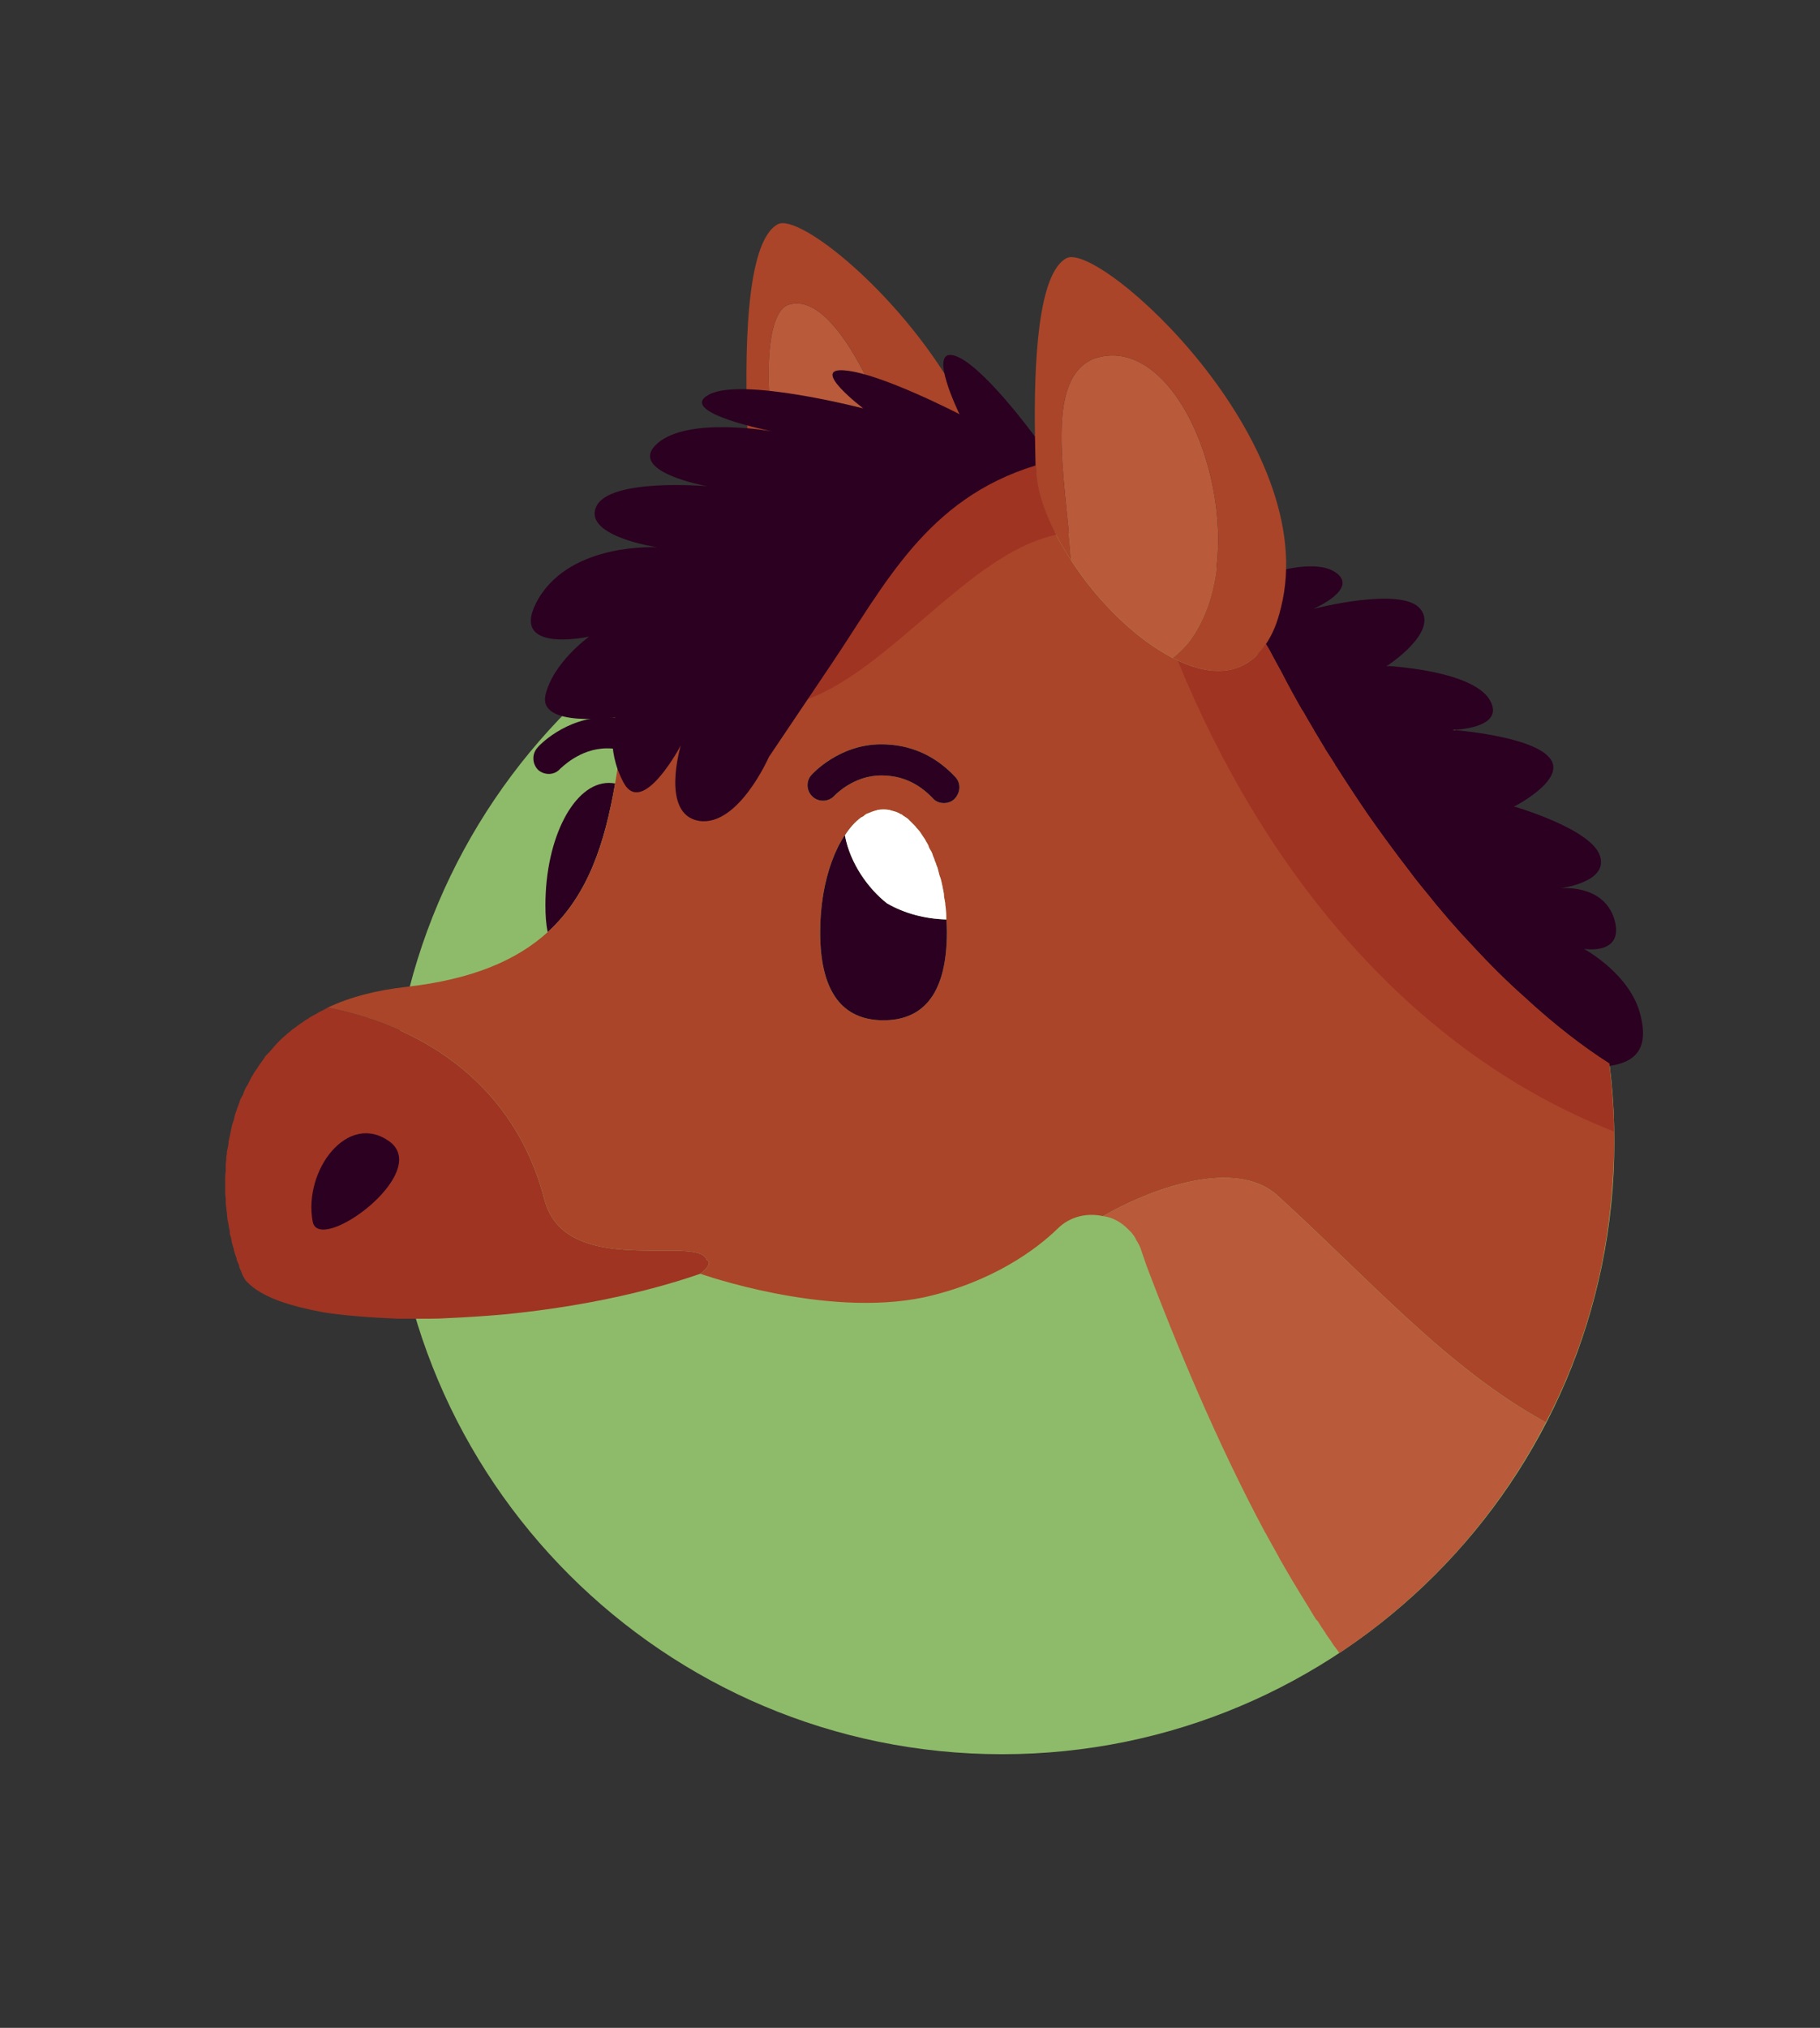<svg version="1.2" xmlns="http://www.w3.org/2000/svg" viewBox="0 0 316 352" width="316" height="352">
	<rect x="0" y="0" width="316" height="352" fill="#333333" stroke="none"/>
	<title>HorseAvatar</title>
	<style>
		.s0 { fill: #8ebb6a } 
		.s1 { fill: #2b0020 } 
		.s2 { fill: #b95a3b } 
		.s3 { fill: #dbdbc9 } 
		.s4 { fill: #e49b3f } 
		.s5 { fill: #9f3423 } 
		.s6 { fill: #aa4529 } 
		.s7 { fill: #ffffff } 
	</style>
	<g id="&lt;Group&gt;">
		<g id="&lt;Group&gt;">
			<g id="&lt;Group&gt;">
				<path id="&lt;Path&gt;" class="s0" d="m67.7 198.2c0 58.7 47.6 106.3 106.3 106.3 58.7 0 106.3-47.6 106.3-106.3 0-58.7-47.6-106.3-106.3-106.3-58.7 0-106.3 47.6-106.3 106.3z"/>
			</g>
			<g id="&lt;Group&gt;">
				<g id="&lt;Group&gt;">
					<path id="&lt;Path&gt;" class="s1" d="m95.1 161.8c-0.3-1.4-0.4-2.9-0.4-4.7 0-11.7 5-21.2 11-21.2q0.6 0 1.1 0.1c-1.8 10.4-4.7 19.4-11.7 25.8z"/>
				</g>
				<path id="&lt;Path&gt;" class="s1" d="m105.4 129.9c-4.8 0-8 3.5-8.1 3.5-1 1.2-2.7 1.2-3.8 0.3-1.1-1-1.2-2.8-0.2-3.9 0.1-0.2 4.8-5.3 12.1-5.3q1.5 0 2.9 0.2-0.3 2.8-0.6 5.4-1.1-0.2-2.3-0.2z"/>
				<g id="&lt;Group&gt;">
					<path id="&lt;Path&gt;" class="s2" d="m145.1 70.9c-9 1.6-4.5 12.4-4.5 12.4 0 0-2.2-2-5.4-2.9-2.7-12.3-2.4-26.2 1.7-27.5 5.9-1.9 12.1 8.4 16.5 19.2-2.1-1.1-4.8-1.8-8.3-1.2z"/>
				</g>
				<g id="&lt;Group&gt;">
					<path id="&lt;Path&gt;" class="s3" d="m39.7 198.1q0 0.4-0.1 0.9 0.1-0.5 0.1-0.9z"/>
				</g>
				<g id="&lt;Group&gt;">
					<path id="&lt;Path&gt;" class="s3" d="m39.4 199.9q0 0.5-0.1 0.9 0.1-0.4 0.1-0.9z"/>
				</g>
				<g id="&lt;Group&gt;">
					<path id="&lt;Path&gt;" class="s3" d="m39.2 202q0 0.6 0 1.2 0-0.6 0-1.2z"/>
				</g>
				<g id="&lt;Group&gt;">
					<path id="&lt;Path&gt;" class="s3" d="m40.1 196.2q-0.1 0.5-0.2 1 0.1-0.5 0.2-1z"/>
				</g>
				<g id="&lt;Group&gt;">
					<path id="&lt;Path&gt;" class="s3" d="m39.1 206.2q0 0.4 0 0.8 0-0.4 0-0.8z"/>
				</g>
				<g id="&lt;Group&gt;">
					<path id="&lt;Path&gt;" class="s3" d="m39.1 204.4q0 0.4 0 0.8 0-0.4 0-0.8z"/>
				</g>
				<g id="&lt;Group&gt;">
					<path id="&lt;Path&gt;" class="s3" d="m41.4 191.8q-0.3 0.9-0.6 1.7 0.3-0.8 0.6-1.7z"/>
				</g>
				<g id="&lt;Group&gt;">
					<path id="&lt;Path&gt;" class="s3" d="m42.2 190q-0.3 0.5-0.5 0.9 0.2-0.4 0.5-0.9z"/>
				</g>
				<g id="&lt;Group&gt;">
					<path id="&lt;Path&gt;" class="s3" d="m40.6 194.4q-0.2 0.5-0.3 0.9 0.1-0.4 0.3-0.9z"/>
				</g>
				<g id="&lt;Group&gt;">
					<path id="&lt;Path&gt;" class="s3" d="m44.4 223.8q-1.1-0.8-1.8-1.6 0.7 0.8 1.8 1.6z"/>
				</g>
				<g id="&lt;Group&gt;">
					<path id="&lt;Path&gt;" class="s4" d="m117.4 99.2q2.7-3.1 6-5.8c1.6 4.4 4.8 8.1 4.8 8.1 0 0-5.1-1.7-10.8-2.3z"/>
				</g>
				<g id="&lt;Group&gt;">
					<path id="&lt;Path&gt;" class="s3" d="m39.2 208q0 0.4 0 0.7 0-0.3 0-0.7z"/>
				</g>
				<g id="&lt;Group&gt;">
					<path id="&lt;Path&gt;" class="s3" d="m40.2 215.3q0 0.3 0.1 0.5-0.1-0.2-0.1-0.5z"/>
				</g>
				<g id="&lt;Group&gt;">
					<path id="&lt;Path&gt;" class="s3" d="m41 218.2q0.1 0.3 0.1 0.5 0-0.2-0.1-0.5z"/>
				</g>
				<g id="&lt;Group&gt;">
					<path id="&lt;Path&gt;" class="s3" d="m41.6 220.1q-0.1-0.3-0.1-0.5 0 0.2 0.1 0.5z"/>
				</g>
				<g id="&lt;Group&gt;">
					<path id="&lt;Path&gt;" class="s3" d="m40.6 216.8q0 0.3 0.1 0.5-0.1-0.2-0.1-0.5z"/>
				</g>
				<g id="&lt;Group&gt;">
					<path id="&lt;Path&gt;" class="s3" d="m39.5 211.6q0 0.3 0.1 0.5-0.1-0.2-0.1-0.5z"/>
				</g>
				<g id="&lt;Group&gt;">
					<path id="&lt;Path&gt;" class="s3" d="m39.3 209.7q0 0.4 0.1 0.8-0.1-0.4-0.1-0.8z"/>
				</g>
				<g id="&lt;Group&gt;">
					<path id="&lt;Path&gt;" class="s3" d="m39.9 213.7q0 0.2 0 0.5 0-0.3 0-0.5z"/>
				</g>
				<g id="&lt;Group&gt;">
					<path id="&lt;Path&gt;" class="s3" d="m74.8 228.9q-3 0-5.8 0 2.8 0 5.8 0z"/>
				</g>
				<g id="&lt;Group&gt;">
					<path id="&lt;Path&gt;" class="s3" d="m56.2 227.8c3.8 0.6 8.1 0.9 12.8 1.1-4.7-0.2-9-0.5-12.8-1.1z"/>
				</g>
				<g id="&lt;Group&gt;">
					<path id="&lt;Path&gt;" class="s3" d="m52 226.9q2 0.5 4.2 0.9-2.2-0.4-4.2-0.9z"/>
				</g>
				<g id="&lt;Group&gt;">
					<path id="&lt;Path&gt;" class="s3" d="m77.8 228.8q4.6-0.2 9.3-0.6-4.7 0.4-9.3 0.6z"/>
				</g>
				<g id="&lt;Group&gt;">
					<path id="&lt;Path&gt;" class="s3" d="m54.9 176q-0.6 0.3-1.1 0.6 0.5-0.3 1.1-0.6z"/>
				</g>
				<g id="&lt;Group&gt;">
					<path id="&lt;Path&gt;" class="s3" d="m48.4 225.8q1.7 0.6 3.6 1.1-1.9-0.5-3.6-1.1z"/>
				</g>
				<g id="&lt;Group&gt;">
					<path id="&lt;Path&gt;" class="s3" d="m231.9 132.9q-0.1-0.1-0.1-0.2 0 0.1 0.1 0.2z"/>
				</g>
				<g id="&lt;Group&gt;">
					<path id="&lt;Path&gt;" class="s3" d="m53 177.1q-0.5 0.4-1 0.7 0.5-0.3 1-0.7z"/>
				</g>
				<g id="&lt;Group&gt;">
					<path id="&lt;Path&gt;" class="s3" d="m51.2 178.4q-0.5 0.3-0.9 0.7 0.4-0.4 0.9-0.7z"/>
				</g>
				<g id="&lt;Group&gt;">
					<path id="&lt;Path&gt;" class="s3" d="m48.1 181.1q-0.7 0.8-1.4 1.6 0.7-0.8 1.4-1.6z"/>
				</g>
				<g id="&lt;Group&gt;">
					<path id="&lt;Path&gt;" class="s3" d="m230 129.9q0-0.1-0.1-0.2 0.1 0.1 0.1 0.2z"/>
				</g>
				<g id="&lt;Group&gt;">
					<path id="&lt;Path&gt;" class="s3" d="m228.1 126.7q0-0.1-0.1-0.2 0.1 0.1 0.1 0.2z"/>
				</g>
				<g id="&lt;Group&gt;">
					<path id="&lt;Path&gt;" class="s3" d="m226.2 123.4q0 0-0.1-0.1 0.1 0.1 0.1 0.1z"/>
				</g>
				<g id="&lt;Group&gt;">
					<path id="&lt;Path&gt;" class="s3" d="m43.9 186.6q-0.3 0.4-0.5 0.9 0.2-0.5 0.5-0.9z"/>
				</g>
				<g id="&lt;Group&gt;">
					<path id="&lt;Path&gt;" class="s3" d="m49.6 179.7q-0.5 0.4-0.9 0.8 0.4-0.4 0.9-0.8z"/>
				</g>
				<g id="&lt;Group&gt;">
					<path id="&lt;Path&gt;" class="s3" d="m43 188.3q-0.3 0.4-0.5 0.9 0.2-0.5 0.5-0.9z"/>
				</g>
				<g id="&lt;Group&gt;">
					<path id="&lt;Path&gt;" class="s3" d="m45 184.9q-0.3 0.5-0.6 0.9 0.3-0.4 0.6-0.9z"/>
				</g>
				<g id="&lt;Group&gt;">
					<path id="&lt;Path&gt;" class="s3" d="m46.1 183.3q-0.3 0.5-0.6 0.9 0.3-0.4 0.6-0.9z"/>
				</g>
				<g id="&lt;Group&gt;">
					<path id="&lt;Path&gt;" class="s5" d="m41.1 218.7q0-0.2-0.1-0.5-0.2-0.4-0.3-0.9-0.1-0.2-0.1-0.5-0.2-0.5-0.3-1-0.1-0.2-0.1-0.5-0.1-0.6-0.3-1.1 0-0.3 0-0.5-0.2-0.8-0.3-1.6-0.1-0.2-0.1-0.5-0.1-0.6-0.1-1.1-0.1-0.4-0.1-0.8-0.1-0.5-0.1-1 0-0.3 0-0.7-0.1-0.5-0.1-1 0-0.4 0-0.8 0-0.5 0-1 0-0.4 0-0.8 0-0.6 0.1-1.2 0-0.6 0-1.2 0.1-0.6 0.1-1.2 0.1-0.4 0.1-0.9 0.1-0.4 0.2-0.9 0.1-0.5 0.1-0.9 0.1-0.5 0.2-0.9 0.1-0.5 0.2-1 0.1-0.4 0.2-0.9 0.1-0.4 0.3-0.9 0.1-0.4 0.2-0.9 0.3-0.8 0.6-1.7 0.2-0.4 0.3-0.9 0.2-0.4 0.5-0.9 0.1-0.4 0.3-0.8 0.2-0.5 0.5-0.9 0.2-0.4 0.4-0.8 0.2-0.5 0.5-0.9 0.2-0.4 0.5-0.8 0.3-0.4 0.6-0.9 0.2-0.3 0.5-0.7 0.3-0.4 0.6-0.9 0.3-0.3 0.6-0.6 0.7-0.8 1.4-1.6 0.3-0.3 0.6-0.6 0.4-0.4 0.9-0.8 0.3-0.3 0.7-0.6 0.4-0.4 0.9-0.7 0.4-0.3 0.8-0.6 0.5-0.3 1-0.7 0.4-0.2 0.8-0.5 0.5-0.3 1.1-0.6 0.4-0.3 0.9-0.5 0.6-0.3 1.1-0.6c17.1 3.4 32.5 13.7 37.6 33.2 3.5 14.1 26.9 6.1 28.2 10.6 1.3 0.6-1.1 2.4-1.1 2.4-10.7 3.7-22.9 6-34.5 7.1q-4.7 0.4-9.3 0.6-1.5 0.1-3 0.1-3 0-5.8 0c-4.7-0.2-9-0.5-12.8-1.1q-2.2-0.4-4.2-0.9-1.9-0.5-3.6-1.1-2.4-0.9-4-2-1.1-0.8-1.8-1.6-0.3-0.5-0.5-0.9-0.2-0.6-0.5-1.2-0.1-0.3-0.1-0.5-0.2-0.4-0.4-0.9z"/>
				</g>
				<g id="&lt;Group&gt;">
					<path id="&lt;Path&gt;" class="s1" d="m216.6 100.8c0 0 10.8-4.4 15.2-1.5 4.4 2.9-3.8 6.4-3.8 6.4 0 0 15.4-4 18.6 0 3.3 4-5.8 9.9-5.8 9.9 0 0 14.6 0.7 17.8 5.8 3.1 5.1-6.4 5.3-6.4 5.3 0 0 13.6 1 16.8 4.8 3.3 3.7-6.1 8.5-6.1 8.5 0 0 13.5 3.9 14.9 8.6 1.5 4.6-7 5.6-7 5.6 0 0 7.6-0.9 9.5 5.4 1.8 6.3-5.3 5.1-5.3 5.1 0 0 8 4.3 9.8 11.4 1.8 7.1-1.3 10.6-15.1 8.5-13.7-2-49.1-54.7-49.1-54.7z"/>
					<g id="&lt;Group&gt;">
						<g id="&lt;Group&gt;">
							<path id="&lt;Compound Path&gt;" fill-rule="evenodd" class="s6" d="m70.6 171.3c11.4-1.3 19.1-4.6 24.5-9.5 7-6.4 9.9-15.4 11.7-25.8q0.5-2.9 0.9-5.9 0.3-2.6 0.6-5.4 0.3-2.4 0.6-5c1.6 0.8 3.4 1.3 5.6 1.4 9 0.4 2.8 12.5 10.2 14.9 7.4 2.3 9.8-7.5 24.3-30.6 9.7-15.6 20.7-21.6 26.9-23.8q1.9-0.7 3.9-0.8 0.1 0.3 0.1 0.6c0.1 4.7 2.5 10.4 6.1 15.9 4.6 7.1 11.2 13.6 17.6 16.9 6.3 3.3 12.4 3.4 16.2-2.4q0.3 0.5 0.6 1 1 1.9 2 3.7 0 0 0 0 1.8 3.5 3.7 6.8 0.1 0.1 0.1 0.1 0.9 1.6 1.8 3.1 0.1 0.1 0.1 0.2 0.9 1.5 1.8 3 0.1 0.1 0.1 0.2 0.9 1.4 1.8 2.8 0 0.1 0.1 0.2 2.8 4.4 5.6 8.5 0 0 0 0 3.5 5 6.9 9.4 1.4 1.9 2.8 3.6 0 0.1 0.1 0.1 4.2 5.3 8.3 9.6 4.6 5 9 8.9 0 0 0 0c5.4 5 10.4 8.8 14.8 11.6 0.6 4.9 0.9 9.4 0.9 13.6q-0.1 5.8-0.7 11.5c-1.4 13.3-5.3 25.9-11.2 37.2-17-9.3-30.5-24.7-46.3-39.1-6.5-6.4-20-2.7-30.6 3.3-2.7-0.6-5.7 0-7.9 2.2-3.7 3.6-11.4 9.3-23.2 11.9-17.2 3.6-38.8-4.1-38.8-4.1 0 0 2.4-1.8 1.1-2.4-1.3-4.5-24.7 3.5-28.2-10.6-5.1-19.5-20.5-29.8-37.6-33.2 3.8-1.8 8.3-3 13.7-3.6zm82.8 5.8c6.1 0 11-3.6 11-15.3q0-1.1-0.1-2.2 0-1-0.1-2-0.1-0.5-0.1-0.9-0.1-0.6-0.2-1.1 0-0.5-0.1-0.9-0.1-0.5-0.2-1-0.1-0.4-0.2-0.9-0.1-0.4-0.3-0.9-0.1-0.4-0.2-0.8-0.1-0.5-0.3-0.9-0.1-0.4-0.3-0.8-0.1-0.4-0.3-0.8-0.1-0.4-0.3-0.8-0.2-0.3-0.4-0.7-0.1-0.4-0.3-0.7-0.2-0.3-0.4-0.7-0.2-0.3-0.4-0.6-0.2-0.3-0.4-0.6-0.2-0.3-0.4-0.5-0.3-0.3-0.5-0.6-0.2-0.2-0.4-0.4-0.3-0.3-0.5-0.5-0.2-0.2-0.4-0.4-0.3-0.2-0.6-0.4-0.2-0.1-0.4-0.3-0.3-0.1-0.6-0.3-0.3-0.1-0.5-0.2-0.3-0.1-0.7-0.2-0.1 0-0.3-0.1-0.6-0.1-1.1-0.1-0.5 0-1.1 0.1-0.1 0.1-0.3 0.1-0.3 0.1-0.6 0.2-0.3 0.1-0.5 0.2-0.3 0.1-0.5 0.2-0.3 0.2-0.5 0.4-0.2 0.1-0.4 0.2c-4.1 3-7.1 10.8-7.1 19.9 0 11.7 4.9 15.3 11 15.3zm-12.3-38.8c1.1 1 2.8 0.9 3.8-0.2 0.1-0.1 3.3-3.5 8.1-3.5 3.5 0 6.4 1.3 8.9 3.9 0.5 0.6 1.2 0.9 2 0.9 0.6 0 1.3-0.2 1.8-0.7 1.1-1.1 1.2-2.8 0.1-3.9-3.5-3.7-7.8-5.6-12.8-5.6-7.3 0-11.9 5.1-12.1 5.3-1 1.1-0.9 2.8 0.2 3.8z"/>
						</g>
					</g>
					<g id="&lt;Group&gt;">
						<path id="&lt;Path&gt;" class="s5" d="m139.3 121.7c2.5-4.4 5.6-9.8 9.7-16.3 9.7-15.6 20.7-21.6 26.9-23.8q1.9-0.7 3.9-0.8 0.1 0.3 0.1 0.6c0.1 3.4 1.4 7.4 3.5 11.4-1.3 0.3-2.5 0.7-3.6 1.1-13.8 5.3-26.6 23.2-40.5 27.8z"/>
					</g>
					<g id="&lt;Group&gt;">
						<path id="&lt;Path&gt;" class="s5" d="m204.5 114.7c6 2.8 11.7 2.6 15.3-2.9q0.3 0.5 0.6 1 1 1.9 2 3.7 0 0 0 0 1.8 3.5 3.7 6.8 0.1 0.1 0.1 0.1 0.9 1.6 1.8 3.1 0.1 0.1 0.1 0.2 0.9 1.5 1.8 3 0.1 0.1 0.1 0.2 0.9 1.4 1.8 2.8 0 0.1 0.1 0.2 2.8 4.4 5.6 8.5 0 0 0 0 3.5 5 6.9 9.4 1.4 1.9 2.8 3.6 0 0.1 0.1 0.1 4.2 5.3 8.3 9.6 4.6 5 9 8.9 0 0 0 0c5.4 5 10.4 8.8 14.8 11.6q0.7 6.3 0.8 11.8c-35.4-13.9-60.9-45.4-75.7-81.7z"/>
					</g>
					<g id="&lt;Group&gt;">
						<path id="&lt;Path&gt;" class="s2" d="m222.1 207.8c15.8 14.4 29.3 29.8 46.3 39.1-4.2 8.2-9.5 15.8-15.6 22.6-6 6.6-12.8 12.5-20.2 17.4q0 0-0.1 0-0.3-0.5-0.7-1 0-0.1-0.1-0.1-0.7-1.1-1.5-2.2 0-0.1-0.1-0.2-0.7-1-1.3-2-0.1-0.1-0.3-0.3-0.7-1.1-1.4-2.3 0 0 0 0-2.5-4-4.9-8.2 0 0 0 0-0.1-0.2-0.2-0.4-1-1.8-2-3.6-0.2-0.4-0.4-0.7c-8.4-15.7-15.5-32.9-20.5-46.1q-0.6-1.7-1.1-3.2-0.2-0.5-0.5-1-0.1-0.2-0.2-0.3-0.1-0.3-0.3-0.6-0.1-0.2-0.3-0.4-0.1-0.2-0.3-0.4-0.2-0.2-0.4-0.4-0.1-0.1-0.2-0.2-1.2-1.2-2.7-1.8-0.8-0.3-1.6-0.4c10.6-6 24.1-9.7 30.6-3.3z"/>
					</g>
					<g id="&lt;Group&gt;">
						<path id="&lt;Path&gt;" class="s4" d="m56.9 174.9q0 0 0 0-0.5 0.3-1.1 0.6 0.6-0.3 1.1-0.6z"/>
					</g>
				</g>
				<g id="&lt;Group&gt;">
					<path id="&lt;Path&gt;" class="s1" d="m157 141.7q-0.2-0.1-0.4-0.3 0.2 0.2 0.4 0.3z"/>
				</g>
				<g id="&lt;Group&gt;">
					<path id="&lt;Path&gt;" class="s1" d="m154.8 140.7q-0.1 0-0.3-0.1 0.2 0.1 0.3 0.1z"/>
				</g>
				<g id="&lt;Group&gt;">
					<path id="&lt;Path&gt;" class="s1" d="m156 141.1q-0.3-0.1-0.5-0.2 0.2 0.1 0.5 0.2z"/>
				</g>
				<g id="&lt;Group&gt;">
					<path id="&lt;Path&gt;" class="s1" d="m158 142.5q-0.2-0.2-0.4-0.4 0.2 0.2 0.4 0.4z"/>
				</g>
				<g id="&lt;Group&gt;">
					<path id="&lt;Path&gt;" class="s1" d="m158.9 143.4q-0.2-0.2-0.4-0.4 0.2 0.2 0.4 0.4z"/>
				</g>
				<g id="&lt;Group&gt;">
					<path id="&lt;Path&gt;" class="s1" d="m152.3 140.6q-0.1 0.1-0.3 0.1 0.2 0 0.3-0.1z"/>
				</g>
				<g id="&lt;Group&gt;">
					<path id="&lt;Path&gt;" class="s1" d="m150.4 141.3q-0.3 0.2-0.5 0.4 0.2-0.2 0.5-0.4z"/>
				</g>
				<g id="&lt;Group&gt;">
					<path id="&lt;Path&gt;" class="s1" d="m149.5 141.9q-1.5 1.1-2.8 3.1c0.9 4.9 4.1 9.3 7.3 11.8 3.1 1.8 6.7 2.7 10.3 2.8q0 0 0 0 0.1 1.1 0.1 2.2c0 11.7-4.9 15.3-11 15.3-6.1 0-11-3.6-11-15.3 0-9.1 3-16.9 7.1-19.9z"/>
				</g>
				<g id="&lt;Group&gt;">
					<path id="&lt;Path&gt;" class="s1" d="m151.4 140.9q-0.3 0.1-0.5 0.2 0.2-0.1 0.5-0.2z"/>
				</g>
				<g id="&lt;Group&gt;">
					<path id="&lt;Path&gt;" class="s1" d="m164.2 157.6q-0.1-0.5-0.1-0.9 0 0.4 0.1 0.9z"/>
				</g>
				<g id="&lt;Group&gt;">
					<path id="&lt;Path&gt;" class="s1" d="m162.6 150.2q-0.1-0.4-0.3-0.8 0.2 0.4 0.3 0.8z"/>
				</g>
				<g id="&lt;Group&gt;">
					<path id="&lt;Path&gt;" class="s1" d="m163.6 153.7q-0.1-0.4-0.2-0.9 0.1 0.5 0.2 0.9z"/>
				</g>
				<g id="&lt;Group&gt;">
					<path id="&lt;Path&gt;" class="s1" d="m163.1 151.9q-0.1-0.4-0.2-0.8 0.1 0.4 0.2 0.8z"/>
				</g>
				<g id="&lt;Group&gt;">
					<path id="&lt;Path&gt;" class="s1" d="m159.8 144.5q-0.2-0.3-0.4-0.5 0.2 0.2 0.4 0.5z"/>
				</g>
				<g id="&lt;Group&gt;">
					<path id="&lt;Path&gt;" class="s1" d="m163.9 155.6q0-0.5-0.1-0.9 0.1 0.4 0.1 0.9z"/>
				</g>
				<g id="&lt;Group&gt;">
					<path id="&lt;Path&gt;" class="s1" d="m160.6 145.7q-0.2-0.3-0.4-0.6 0.2 0.3 0.4 0.6z"/>
				</g>
				<g id="&lt;Group&gt;">
					<path id="&lt;Path&gt;" class="s1" d="m162 148.6q-0.1-0.4-0.3-0.8 0.2 0.4 0.3 0.8z"/>
				</g>
				<g id="&lt;Group&gt;">
					<path id="&lt;Path&gt;" class="s1" d="m161.3 147.1q-0.1-0.4-0.3-0.7 0.2 0.3 0.3 0.7z"/>
				</g>
				<g id="&lt;Group&gt;">
					<path id="&lt;Path&gt;" class="s7" d="m154 156.8c-3.2-2.5-6.4-6.9-7.3-11.8q1.3-2 2.8-3.1 0.2-0.1 0.4-0.2 0.2-0.2 0.5-0.4 0.2-0.1 0.5-0.2 0.2-0.1 0.5-0.2 0.3-0.1 0.6-0.2 0.2 0 0.3-0.1 0.6-0.1 1.1-0.1 0.5 0 1.1 0.1 0.2 0.1 0.3 0.1 0.4 0.1 0.7 0.2 0.2 0.1 0.5 0.2 0.3 0.2 0.6 0.3 0.2 0.2 0.4 0.3 0.3 0.2 0.6 0.4 0.2 0.2 0.4 0.4 0.2 0.2 0.5 0.5 0.2 0.2 0.4 0.4 0.2 0.3 0.5 0.6 0.2 0.2 0.4 0.5 0.2 0.3 0.4 0.6 0.2 0.3 0.4 0.6 0.2 0.4 0.4 0.7 0.2 0.3 0.3 0.7 0.2 0.4 0.4 0.7 0.2 0.4 0.3 0.8 0.2 0.4 0.3 0.8 0.2 0.4 0.3 0.8 0.2 0.4 0.3 0.9 0.1 0.4 0.2 0.8 0.2 0.5 0.3 0.9 0.1 0.5 0.2 0.9 0.1 0.5 0.2 1 0.1 0.4 0.1 0.9 0.1 0.5 0.2 1.1 0 0.4 0.1 0.9 0.1 1 0.1 2 0 0 0 0c-3.6-0.1-7.2-1-10.3-2.8z"/>
				</g>
				<path id="&lt;Path&gt;" class="s1" d="m153 129.2c5 0 9.3 1.9 12.8 5.6 1.1 1.1 1 2.8-0.1 3.9-0.5 0.5-1.2 0.7-1.8 0.7-0.8 0-1.5-0.3-2-0.9-2.5-2.6-5.4-3.9-8.9-3.9-4.8 0-8 3.4-8.1 3.5-1 1.1-2.7 1.2-3.8 0.2-1.1-1-1.2-2.7-0.2-3.8 0.2-0.2 4.8-5.3 12.1-5.3z"/>
				<g id="&lt;Group&gt;">
					<path id="&lt;Path&gt;" class="s2" d="m189.8 62.3c16.4-5.9 29.4 32.9 16.4 49.4q-1.2 1.4-2.6 2.5c-6.4-3.3-13-9.8-17.6-16.9-1.1-14.8-4.7-31.3 3.8-35z"/>
				</g>
				<g id="&lt;Group&gt;">
					<g id="&lt;Group&gt;">
						<path id="&lt;Compound Path&gt;" fill-rule="evenodd" class="s6" d="m203.6 114.2q1.4-1.1 2.6-2.5c13-16.5 0-55.3-16.4-49.4-8.5 3.7-4.9 20.2-3.8 35-3.6-5.5-6-11.2-6.1-15.9q0-0.3-0.1-0.6-2 0.1-3.9 0.8c-6.2 2.2-17.2 8.2-26.9 23.8-14.5 23.1-16.9 32.9-24.3 30.6-7.4-2.4-1.2-14.5-10.2-14.9-2.2-0.1-4-0.6-5.6-1.4-6.6-3.2-8.1-11.3-5.4-16.2 2.4-4.3 8.4-4.8 13.9-4.3 5.7 0.6 10.8 2.3 10.8 2.3 0 0-3.2-3.7-4.8-8.1-1.3-3.3-1.7-6.9 0.9-9.5 2.1-2.2 4.3-3.3 6.3-3.6q-0.7-2.6-0.8-4.8c-0.5-13.4-0.5-33.6 5.3-36.6 3.7-1.8 20.8 11.7 30.8 29.1q1.4 0.1 3.1 0.9c5.8 2.7 6.3 7.1 6.3 7.1 0 0 1.9-0.4 4.4-0.2-0.2-12.8 0.5-28.4 5.5-31 5.8-2.9 44.5 32 37.2 60.7-0.6 2.6-1.5 4.7-2.6 6.3-3.8 5.8-9.9 5.7-16.2 2.4zm-66.7-61.3c-4.1 1.3-4.4 15.2-1.7 27.5 3.2 0.9 5.4 2.9 5.4 2.9 0 0-4.5-10.8 4.5-12.4 3.5-0.6 6.2 0.1 8.3 1.2-4.4-10.8-10.6-21.1-16.5-19.2z"/>
					</g>
				</g>
			</g>
		</g>
		<g id="&lt;Group&gt;">
			<path id="&lt;Path&gt;" class="s1" d="m54.3 212.1c-1.7-8.9 6.1-19.3 13.4-13.9 7.2 5.5-12.2 19.6-13.4 13.9z"/>
		</g>
		<path id="&lt;Path&gt;" class="s1" d="m179.7 75.8c0 0-9.4-12.9-14.1-14.1-4.6-1.2 1 10.2 1 10.2 0 0-13.7-7.1-19.9-7.6-6.3-0.6 3.2 6.6 3.2 6.6 0 0-21.1-5.5-26.8-2.4-5.8 3.1 11.1 6.4 11.1 6.4 0 0-14.7-2.7-20.1 2.1-5.4 4.9 8.7 7.4 8.7 7.4 0 0-17.1-1.5-19.3 3.6-2.2 5.1 10.6 7 10.6 7 0 0-14.8-0.9-20.6 8.9-5.7 9.8 8.8 6.6 8.8 6.6 0 0-6.3 4.5-7.6 10.2-1.2 5.7 12.1 3.8 12.1 3.8 0 0-1.8 5.3 1.5 11.4 3.3 6 9.9-6.5 9.9-6.5 0 0-3.6 12 3.2 13.1 6.8 1 12.1-11.1 12.1-11.1l10.7-15.9c9.4-13.9 16.6-28.9 35.6-34.7z"/>
	</g>
</svg>